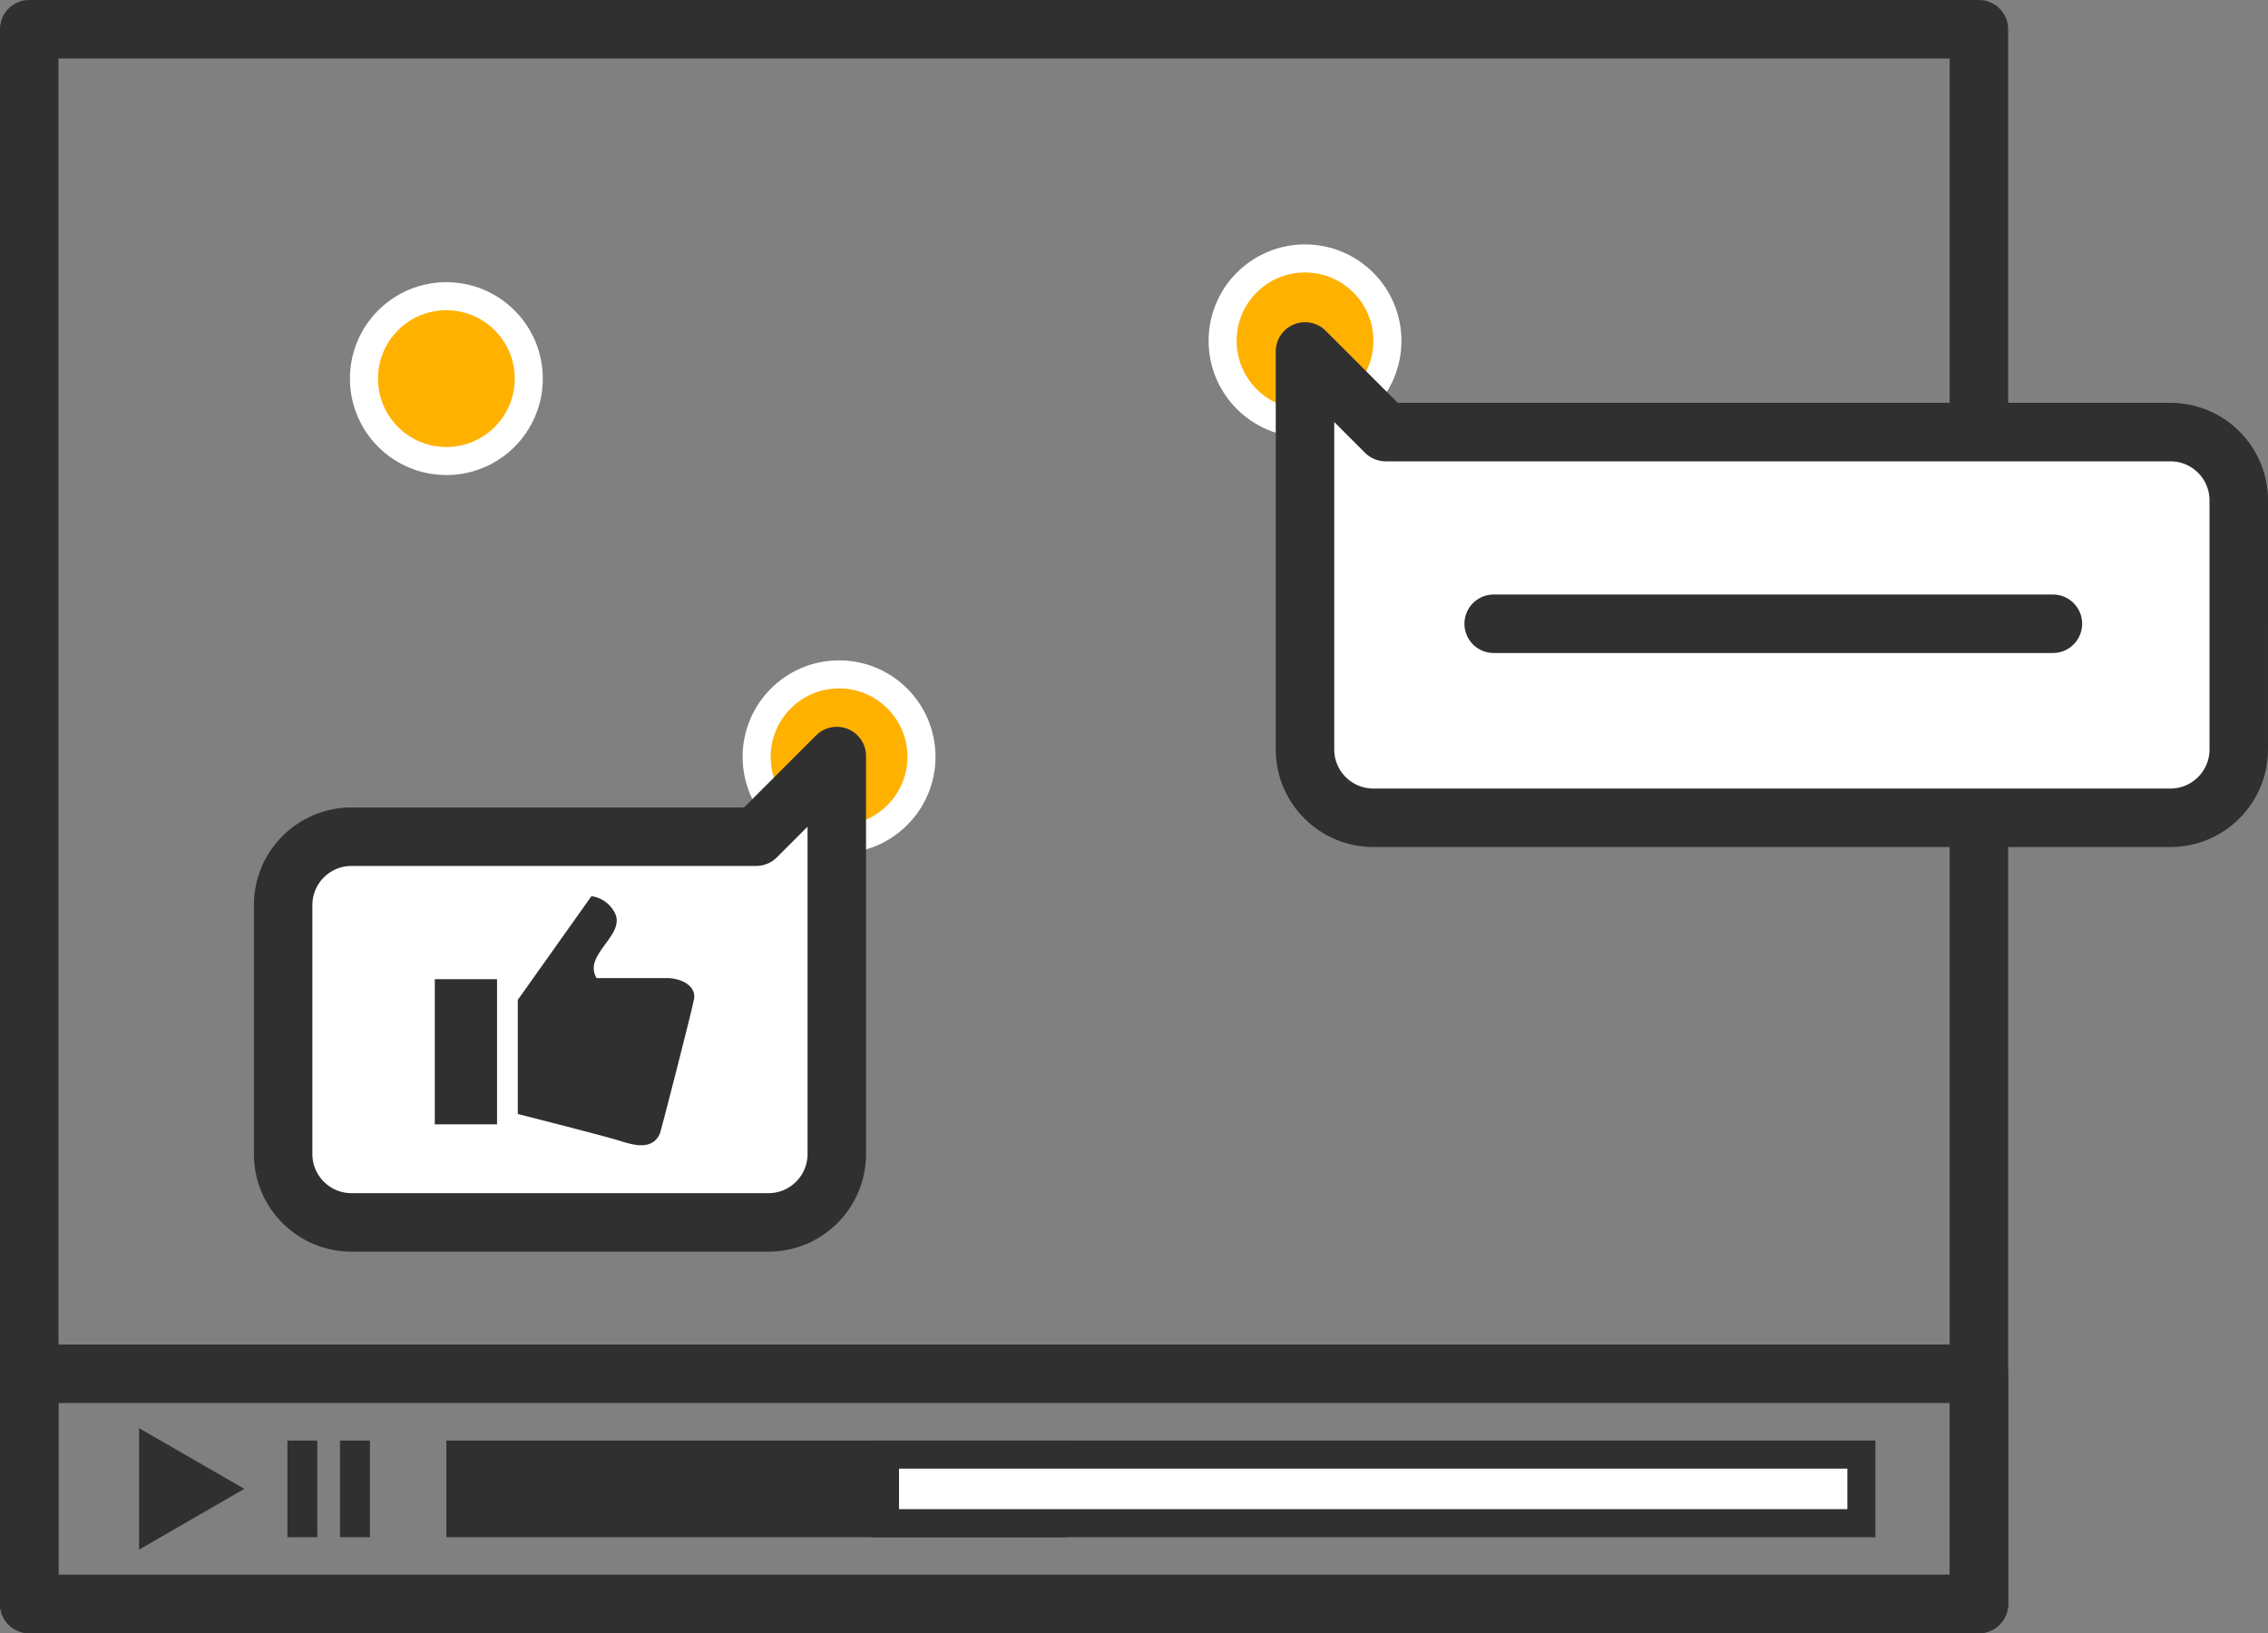 <?xml version="1.0" encoding="utf-8"?>
<!-- Generator: Adobe Illustrator 16.0.0, SVG Export Plug-In . SVG Version: 6.00 Build 0)  -->
<!DOCTYPE svg PUBLIC "-//W3C//DTD SVG 1.1//EN" "http://www.w3.org/Graphics/SVG/1.1/DTD/svg11.dtd">
<svg version="1.1" id="Layer_1" xmlns="http://www.w3.org/2000/svg" xmlns:xlink="http://www.w3.org/1999/xlink" x="0px" y="0px"
	 width="174.493px" height="125.653px" viewBox="0 0 174.493 125.653" enable-background="new 0 0 174.493 125.653"
	 xml:space="preserve">
<rect x="0" y="0" width="174.493" height="125.653" fill="#808080" stroke="none"/>
<g>
	<defs>
		<rect id="SVGID_1_" width="174.493" height="125.653"/>
	</defs>
	<clipPath id="SVGID_2_">
		<use xlink:href="#SVGID_1_"  overflow="visible"/>
	</clipPath>
	<path clip-path="url(#SVGID_2_)" fill="#FFB100" d="M106.743,26.221c0,3.501-2.838,6.34-6.34,6.34c-3.501,0-6.339-2.839-6.339-6.34
		s2.838-6.34,6.339-6.34C103.905,19.881,106.743,22.72,106.743,26.221"/>
	
		<circle clip-path="url(#SVGID_2_)" fill="none" stroke="#FFFFFF" stroke-width="2.158" stroke-miterlimit="10" cx="100.404" cy="26.221" r="6.339"/>
	<path clip-path="url(#SVGID_2_)" fill="#FFB100" d="M70.895,58.225c0,3.501-2.838,6.34-6.34,6.34c-3.501,0-6.339-2.839-6.339-6.34
		s2.838-6.34,6.339-6.34C68.056,51.885,70.895,54.724,70.895,58.225"/>
	
		<circle clip-path="url(#SVGID_2_)" fill="none" stroke="#FFFFFF" stroke-width="2.158" stroke-miterlimit="10" cx="64.555" cy="58.225" r="6.34"/>
	<path clip-path="url(#SVGID_2_)" fill="#FFB100" d="M40.682,29.129c0,3.501-2.838,6.34-6.34,6.34c-3.501,0-6.339-2.839-6.339-6.34
		s2.838-6.34,6.339-6.34C37.843,22.789,40.682,25.628,40.682,29.129"/>
	
		<circle clip-path="url(#SVGID_2_)" fill="none" stroke="#FFFFFF" stroke-width="2.158" stroke-miterlimit="10" cx="34.342" cy="29.129" r="6.34"/>
	
		<rect x="2.25" y="2.25" clip-path="url(#SVGID_2_)" fill="none" stroke="#303031" stroke-width="4.5" stroke-linejoin="round" stroke-miterlimit="10" width="150" height="121.153"/>
	
		<rect x="2.25" y="105.691" clip-path="url(#SVGID_2_)" fill="none" stroke="#303031" stroke-width="4.5" stroke-linejoin="round" stroke-miterlimit="10" width="150" height="17.712"/>
	<rect x="34.343" y="110.831" clip-path="url(#SVGID_2_)" fill="#303031" width="47.746" height="7.434"/>
	<rect x="22.113" y="110.831" clip-path="url(#SVGID_2_)" fill="#303031" width="2.301" height="7.434"/>
	<rect x="26.159" y="110.831" clip-path="url(#SVGID_2_)" fill="#303031" width="2.301" height="7.434"/>
	<rect x="68.09" y="111.91" clip-path="url(#SVGID_2_)" fill="#FFFFFF" width="75.121" height="5.275"/>
	<path clip-path="url(#SVGID_2_)" fill="#303031" d="M142.132,116.106H69.168v-3.117h72.964V116.106z M144.29,110.83H67.01v7.434
		h77.28V110.83z"/>
	<polygon clip-path="url(#SVGID_2_)" fill="#303031" points="10.703,109.875 18.796,114.547 10.703,119.219 	"/>
	<path clip-path="url(#SVGID_2_)" fill="#FFFFFF" d="M166.985,33.242h-60.377l-6.205-6.205v30.622c0,2.903,2.354,5.257,5.258,5.257
		h61.324c2.903,0,5.258-2.354,5.258-5.257V38.5C172.243,35.596,169.889,33.242,166.985,33.242"/>
	
		<path clip-path="url(#SVGID_2_)" fill="none" stroke="#303031" stroke-width="4.5" stroke-linecap="round" stroke-linejoin="round" stroke-miterlimit="10" d="
		M166.985,33.242h-60.377l-6.205-6.205v30.622c0,2.903,2.354,5.257,5.258,5.257h61.324c2.903,0,5.258-2.354,5.258-5.257V38.5
		C172.243,35.596,169.889,33.242,166.985,33.242z"/>
	
		<line clip-path="url(#SVGID_2_)" fill="none" stroke="#303031" stroke-width="4.5" stroke-linecap="round" stroke-linejoin="round" stroke-miterlimit="10" x1="114.918" y1="47.989" x2="157.945" y2="47.989"/>
	<path clip-path="url(#SVGID_2_)" fill="#FFFFFF" d="M58.175,64.372H27.042c-2.903,0-5.258,2.354-5.258,5.258v19.159
		c0,2.903,2.355,5.257,5.258,5.257h32.08c2.904,0,5.258-2.354,5.258-5.257V58.167L58.175,64.372z"/>
	
		<path clip-path="url(#SVGID_2_)" fill="none" stroke="#303031" stroke-width="4.5" stroke-linecap="round" stroke-linejoin="round" stroke-miterlimit="10" d="
		M58.175,64.372H27.042c-2.903,0-5.258,2.354-5.258,5.258v19.159c0,2.903,2.355,5.257,5.258,5.257h32.08
		c2.904,0,5.258-2.354,5.258-5.257V58.167L58.175,64.372z"/>
	<path clip-path="url(#SVGID_2_)" fill="#303031" d="M33.453,86.503h4.788V75.333h-4.788V86.503z M45.502,68.948l-5.665,7.979v8.778
		c0,0,7.261,1.835,8.139,2.153c0.798,0.239,2.234,0.639,2.792-0.638c0.16-0.479,2.394-9.177,2.634-10.373
		c0.159-1.038-1.038-1.596-2.075-1.596h-5.426c-1.117-1.836,2.394-3.353,1.356-5.107C46.619,69.028,45.502,68.948,45.502,68.948"/>
</g>
</svg>
